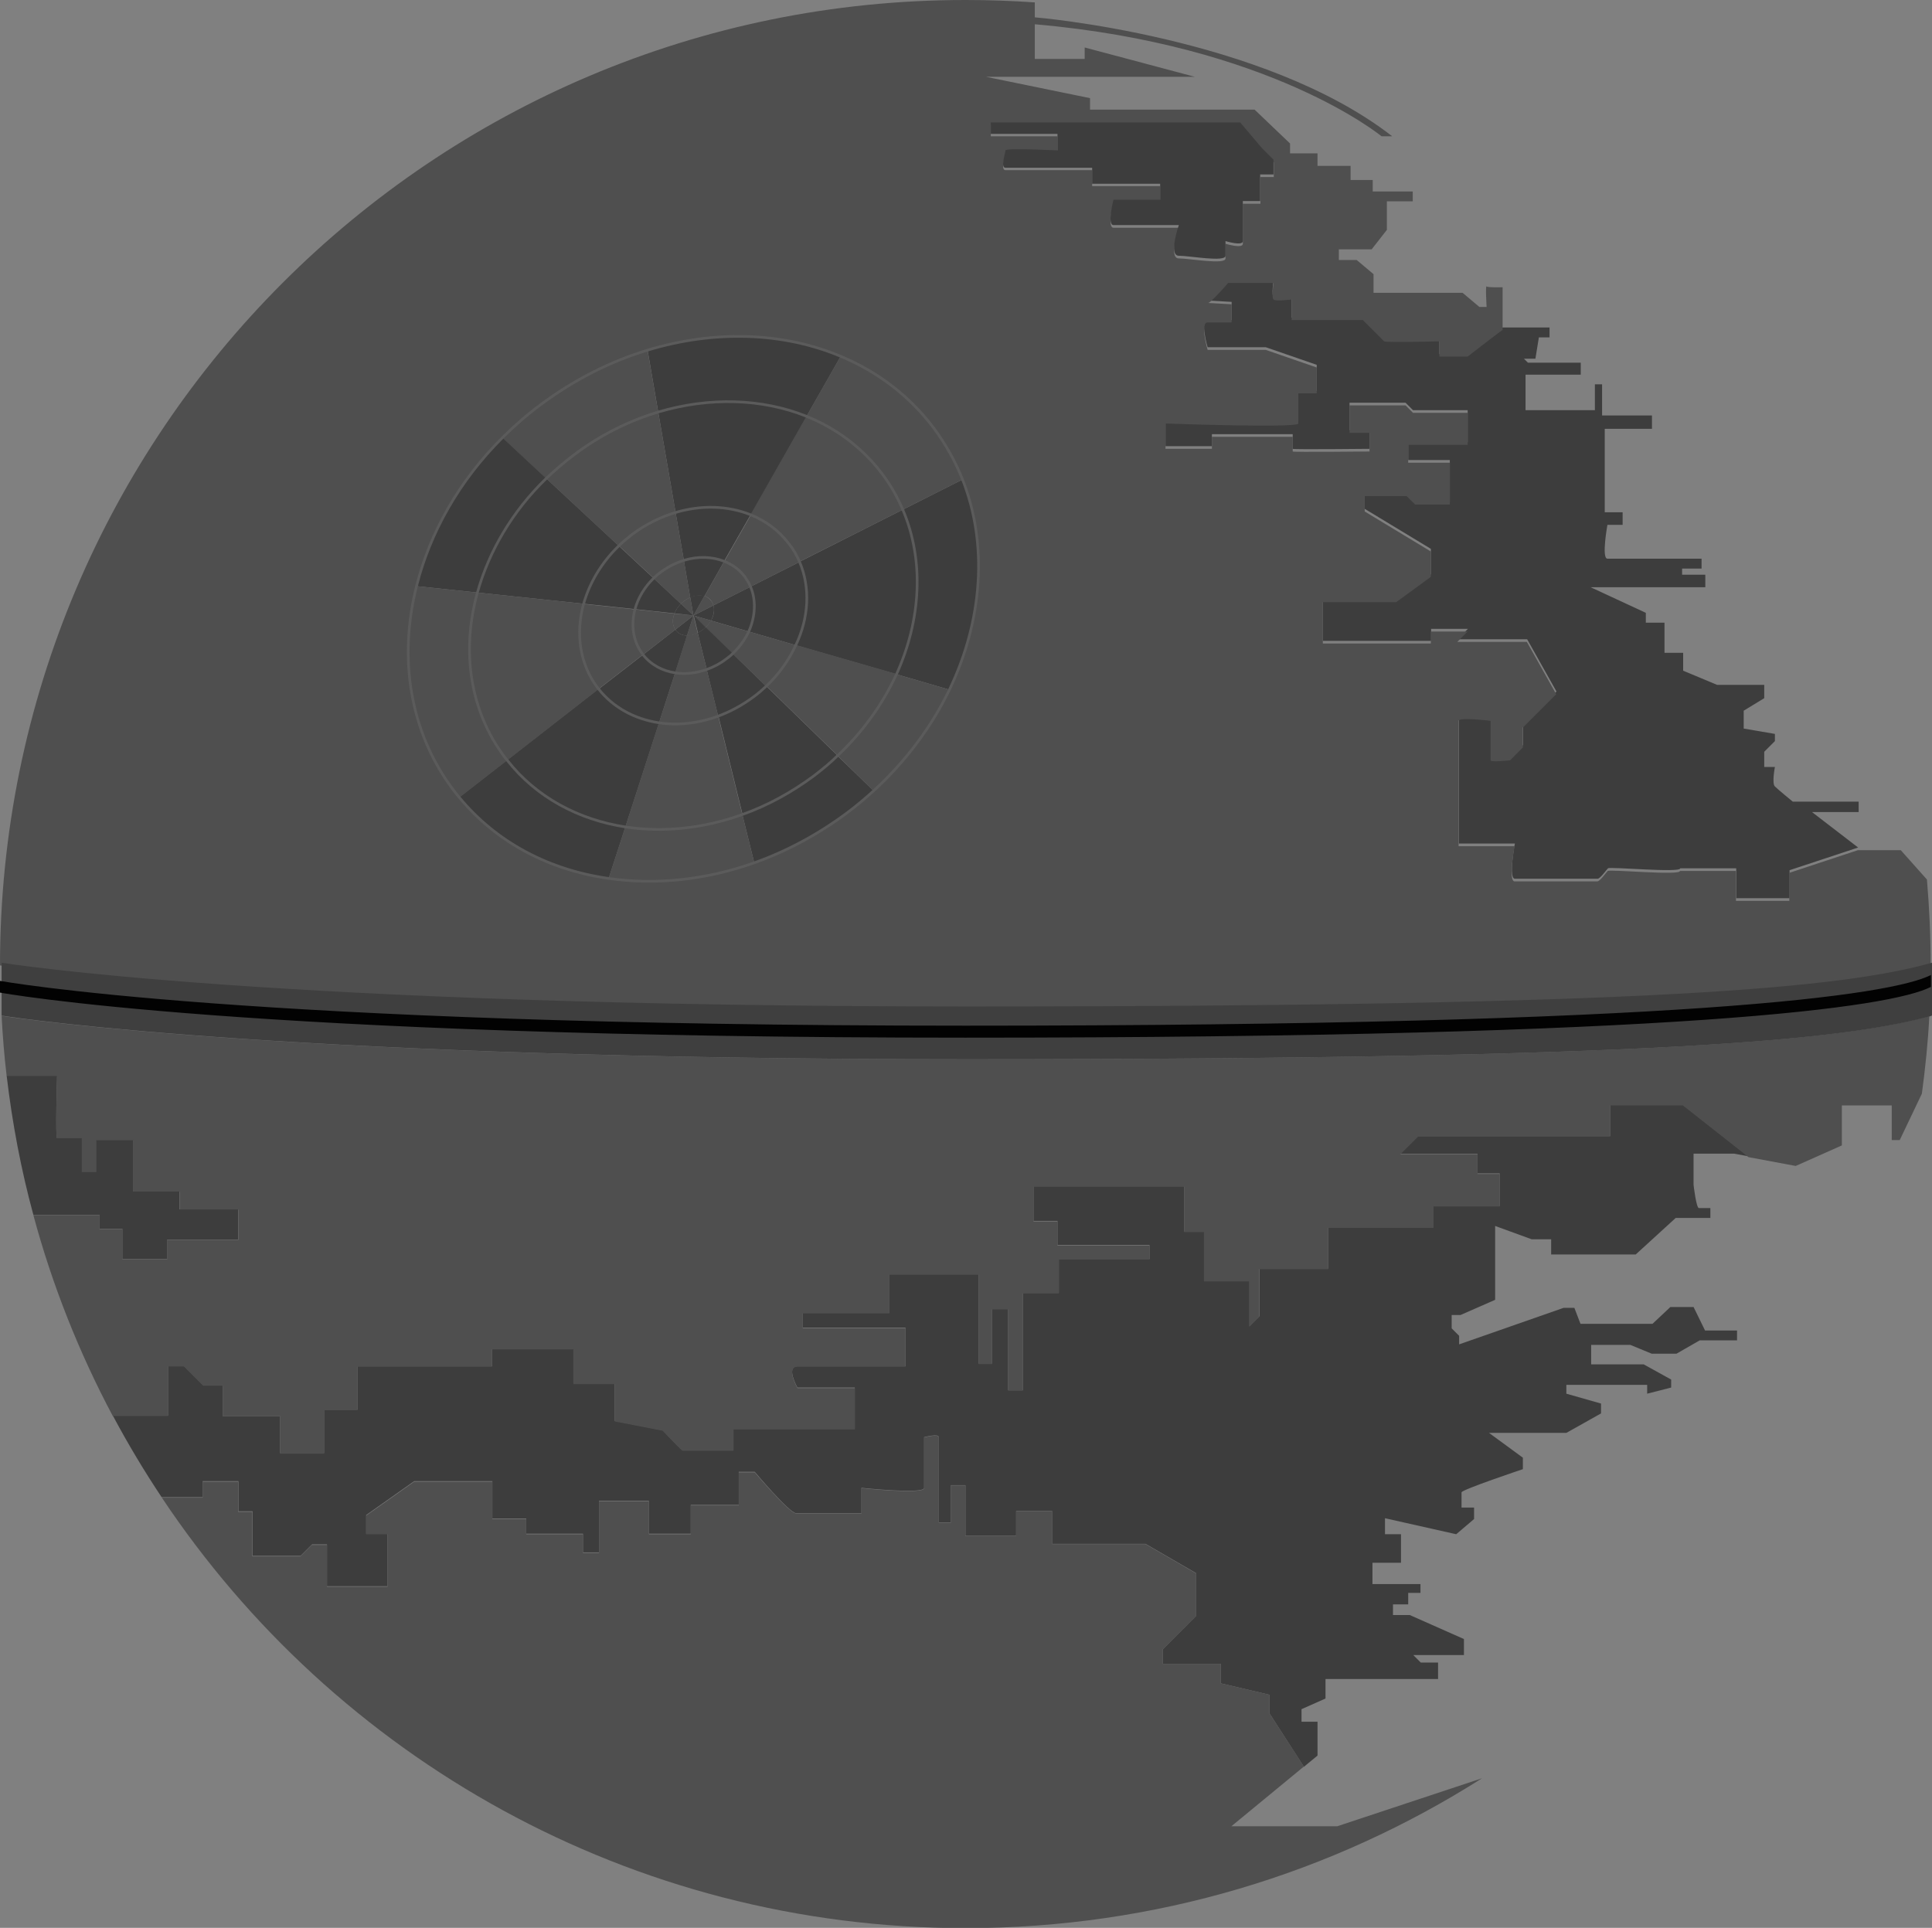 <?xml version="1.0" encoding="utf-8"?>
<!-- Generator: Adobe Illustrator 19.2.0, SVG Export Plug-In . SVG Version: 6.00 Build 0)  -->
<svg version="1.1" id="Calque_1" xmlns="http://www.w3.org/2000/svg" xmlns:xlink="http://www.w3.org/1999/xlink" x="0px" y="0px"
	 viewBox="0 0 724.4 722.9" style="enable-background:new 0 0 724.4 722.9;" xml:space="preserve">
<rect x="0" y="0" width="724.4" height="722.9" fill="#808080" stroke="none"/>
<style type="text/css">
	.st0{fill:#3D3D3D;}
	.st1{fill:#4F4F4F;}
	.st2{fill:none;stroke:#FFFFFF;stroke-width:3;stroke-miterlimit:10;}
	.st3{fill:#3F3F3F;}
	.st4{fill:#020202;}
	.st5{fill:none;stroke:#FFFFFF;stroke-miterlimit:10;}
	.st6{fill:none;stroke:#5B5B5B;stroke-miterlimit:10;}
</style>
<path class="st0" d="M696.7,304.5h-17.3l17.3,13.3l-25.7,8.5v10.5h-20v-11.2h-21c0,1.8-26.4-0.7-27.1,0c-0.7,0.7-2.9,3.9-3.9,3.9
	h-31c-2.5,0,0-13.2,0-13.2h-21v-13.5c0,0,0-32,0-33.5s12,0,12,0s0,14,0,14.8s7.3,0,7.3,0l4.8-4.8v-7.5l12.5-12.5l-11-19.6h-26.1
	l3.9-3.9h-13.8v4.5H496v-15.5h27.5l13-9.5v-9.5l-24.8-15V185h15.7l3.2,3.2h13v-15.7H528v-6.7h22.3v-12h-20.5l-2.8-2.8h-21v10.3h7.5
	v7c0,0-28.8,0.3-28.8,0s0-5.5,0-5.5h-30.3v4.5H437v-9.5c0,0,49.8,1.8,49.8,0s0-11.3,0-11.3h6.9v-9.7l-19.1-6.6h-21.8
	c0,0-3-10.2,0-10.2s9,0,9,0v-6.8l-8.8-0.5c1,0,7.5-7.5,7.5-7.5h17c0,0-0.8,5.4,0,6.2s6.8,0,6.8,0v7.7H511c0,0,7.5,7.5,8,8
	s20.7,0,20.7,0v5.7h10.6c0,0,12-9.2,13.1-10H581v3.7h-4l-1.3,8h-4.3l1.5,1.5h19.8v4.5H572v13.3h26v-9.7h2.7v11.7h18.7v5h-17.7v31.3
	h6.7v4.7h-5.7c0,0-2.3,12.7,0,12.7c2.3,0,35.3,0,35.3,0v3.7h-7.3v2.3h8.7v4.7h-43l20.7,9.6v3.7h7v11.3h7v6.7l12.7,5.3h17.7v5
	l-7.7,4.7v6.7l11.7,2v2.7l-4,4v5.7h4c0,0-1.2,6.2,0,7.3c1.2,1.2,6.7,5.7,6.7,5.7h24.7V304.5z"/>
<path class="st1" d="M722.5,329.8l-9.8-11h-16.1l-25.7,8.5v10.5h-20v-11.2h-21c0,1.8-26.4-0.7-27.1,0c-0.7,0.7-2.9,3.9-3.9,3.9h-31
	c-2.5,0,0-13.2,0-13.2h-21v-13.5c0,0,0-32,0-33.5s12,0,12,0s0,14,0,14.8s7.3,0,7.3,0l4.8-4.8v-7.5l12.5-12.5l-11-19.6h-26.1l3.9-3.9
	h-13.8v4.5H496v-15.5h27.5l13-9.5v-9.5l-24.8-15V186h15.7l3.2,3.2h13v-15.7H528v-6.7h22.3v-12h-20.5l-2.8-2.8h-21v10.3h7.5v7
	c0,0-28.8,0.3-28.8,0s0-5.5,0-5.5h-30.3v4.5H437v-9.5c0,0,49.8,1.8,49.8,0s0-11.3,0-11.3h6.9v-9.7l-19.1-6.6h-21.8
	c0,0-3-10.3,0-10.3s9,0,9,0v-6.8l-8.8-0.5c1,0,7.5-7.5,7.5-7.5h17c0,0-0.8,5.4,0,6.2s6.8,0,6.8,0v7.7H511c0,0,7.5,7.5,8,8
	s20.7,0,20.7,0v5.7h10.6c0,0,12-9.3,13.1-10v-16c0,0-5.5,0.2-6-0.3s0,7.7,0,7.7h-2.7l-6.3-5.3H515v-7l-6.3-5.3H502v-4h12.3l5.7-7.3
	V75.5h9.7v-3.7h-15v-4.3h-8.3v-5.3H494v-4.7h-10.3v-3.7l-13.3-12.7h-61.7v-4.3l-39-8H448l-41.3-11v4.3H388c0,0,0-9,0-13
	c88.6,7.7,130,42,130,42h4C473.7,13.5,388,6.5,388,6.5V0.9C379.4,0.3,370.7,0,362,0C162.1,0,0,162,0,362c0,0,100.9,16.4,361.9,16.4
	s328.9-7.3,362-16.4C723.9,351.1,723.4,340.4,722.5,329.8z M317.5,304.8c-49.8,37.4-115.9,33.6-147.6-8.7
	c-31.8-42.2-17.2-106.8,32.6-144.3s115.9-33.6,147.6,8.7C381.9,202.8,367.3,267.3,317.5,304.8z M417.5,75.8H435v-6h-25.5v-6
	c0,0-30.5,0-32.5,0s0-5.5,0-6.5s19.5,0,19.5,0v-6.2h-25v-4.3H465l8.3,9.8l4.3,4.3v5.5h-5v10H466c0,0,0,13,0,15s-6.5,0-6.5,0
	s0,3,0,5.5s-13.5,0-17.5,0s0-11.5,0-11.5s-22,0-24.5,0S417.5,75.8,417.5,75.8z"/>
<path class="st0" d="M477.5,59.9v5.5h-5v10H466c0,0,0,13,0,15s-6.5,0-6.5,0s0,3,0,5.5s-13.5,0-17.5,0s0-11.5,0-11.5s-22,0-24.5,0
	s0-9.5,0-9.5H435v-6h-25.5v-6c0,0-30.5,0-32.5,0s0-5.5,0-6.5s19.5,0,19.5,0v-6.2h-25v-4.3H465l8.3,9.8L477.5,59.9z"/>
<path class="st0" d="M639.3,498.9h12v3.7h-14l-8.7,5h-9.3l-8-3.3h-14.7v7.3h19.7l10.3,5.7v3l-9,2.3v-3.3h-30.3v3.3l13,3.7v3.7
	l-13,7.3h-29l12.7,9.3v4.3c0,0-23,7.7-23,8.7s0,5.7,0,5.7h4.7v4.3l-6.7,5.7l-26.7-6v6h6v10.7h-10.7v8h18v3.3H528v4.3h-5.7v4h6.3
	l20.3,9v6h-19l2.8,2.8h6.5v6.2H497v7.3l-9,4v4.7h6v12.7l-5.1,4.2L476,642.5v-7l-18.3-4.3v-7.3H436v-5.5l12.5-12.5v-16l-19-11h-35
	v-12.3H381v9.3h-19v-19h-5.5v14H352c0,0,0-30.5,0-32s-5.5,0-5.5,0s0,16.5,0,19s-23.5,0-23.5,0v9.5c0,0-22,0-24.5,0
	S283,551.9,283,551.9h-6v12.4h-18v10.8h-15.7v-12.3h-18.7v19.3h-6v-7h-21.3v-5.7h-12.7v-14h-29.3l-18,12.7v7h8v19.7h-22.7v-15.7H117
	l-4.3,4.3h-18v-16.7h-5.3v-11.3H76v6H60.6c-6.6-9.9-12.7-20.1-18.3-30.6H63v-18.6h6l7.2,7.2h7.3V531H105v13.9h16.5v-16.3H134v-16.3
	h50.5v-6.5H215v13h15.5v14l18,3.5c0,0,7,7.5,7.5,7.5s19,0,19,0v-8h45.5v-15.5H299c0,0-4.5-8,0-8s40.5,0,40.5,0v-14.5H301v-5.5h32.5
	v-14.5h33.4v33.5h5.1v-20.5h6v30.5h5.5v-36.5H397v-12.7h34v-5.3h-34.5v-9h-9v-13H444v17h7.5v18.5h17v17l3.8-3.8v-17.8H498v-15.5
	h39.5v-8h24.8v-12.2H554v-7.3h-29l6.7-6.7h72v-11.7H631l24.6,19.3l-5.3-1H635v11.7c0,0,1,8.7,2,8.7s4.3,0,4.3,0v3.7h-13l-15,13.7
	h-31.7v-5.7h-7.3l-13.7-5v27.7l-13,5.7h-3.3v5l2.8,2.8v3.2l39.2-13.7h4l2.3,6h27l6.7-6.3h8.7L639.3,498.9z"/>
<path class="st1" d="M723.4,381c-0.5,9.8-1.5,19.5-2.8,29.1v0l-8.3,17.4h-3v-13h-18.7v15l-17.3,7.7l-17.7-3.3L631,414.5h-27.3v11.7
	h-72l-6.7,6.7h29v7.3h8.3v12.2h-24.8v8H498v15.5h-25.8v17.8l-3.8,3.8v-17h-17v-18.5H444v-17h-56.5v13h9v9H431v5.3h-34v12.7h-13.5
	v36.5H378v-30.5h-6v20.5h-5.1v-33.5h-33.4v14.5H301v5.5h38.5v14.5c0,0-36,0-40.5,0s0,8,0,8h21.5v15.5H275v8c0,0-18.5,0-19,0
	s-7.5-7.5-7.5-7.5l-18-3.5v-14H215v-13h-30.5v6.5H134v16.3h-12.5v16.3H105V531H83.5v-11.4h-7.3l-7.2-7.2h-6V531H42.3
	c-12.6-23.7-22.7-49-29.8-75.4h24.8v5.3h8.6v11.3h16.8v-7.3h26.7v-11.3h-22v-6.7H50v-19.3H36v12h-5.3v-12.7c0,0-8.7,0-9.3,0
	c-0.7,0,0-23.4,0-23.4H2.5c-0.9-7.5-1.5-15-1.9-22.6c8.2,1.3,111.4,16.3,361.4,16.3C621.5,397.2,690.1,390,723.4,381z"/>
<path class="st1" d="M555.7,666.8c-56,35.6-122.5,56.2-193.7,56.2c-125.7,0-236.5-64.1-301.3-161.4H76v-6h13.3v11.3h5.3v16.7h18
	l4.3-4.3h5.7v15.7h22.7v-19.7h-8v-7l18-12.7h29.3v14h12.7v5.7h21.3v7h6v-19.3h18.7v12.3H259v-10.8h18v-12.4h6c0,0,13,15.4,15.5,15.4
	s24.5,0,24.5,0v-9.5c0,0,23.5,2.5,23.5,0s0-19,0-19s5.5-1.5,5.5,0s0,32,0,32h4.5v-14h5.5v19h19v-9.3h13.5v12.3h35l19,11v16
	L436,618.4v5.5h21.7v7.3l18.3,4.3v7l12.9,19.9l-27.2,22.4h39.7L555.7,666.8z"/>
<line class="st2" x1="555.7" y1="666.8" x2="555.7" y2="666.8"/>
<path class="st3" d="M724.4,361v19.8c-0.2,0.1-0.4,0.1-0.5,0.2c-33.3,9-101.8,16.2-361.4,16.2c-250,0-353.2-15-361.4-16.3
	c-0.4,0-0.5-0.1-0.5-0.1V361c0,0,100.9,16.4,362,16.4S691.3,370.2,724.4,361z"/>
<path class="st4" d="M723.9,370.1c-14.8,7.5-91.2,19-362,19S0,372.2,0,372.2l0-4.4c0,0,91.2,16.8,362,16.8s347.2-11.5,362-19V370.1z
	"/>
<line class="st5" x1="340.4" y1="98.6" x2="340.4" y2="98.6"/>
<path class="st5" d="M-559.8,338.9"/>
<line class="st5" x1="555.7" y1="666.8" x2="555.7" y2="666.8"/>
<line class="st5" x1="-559.8" y1="345.2" x2="-560.8" y2="347.5"/>
<path class="st2" d="M525.7,172.5"/>
<path class="st0" d="M89.3,453.5v11.3H62.7v7.3H45.9v-11.3h-8.6v-5.3H12.5c-4.6-16.9-7.9-34.3-10-52.1h18.9c0,0-0.7,23.4,0,23.4
	c0.7,0,9.3,0,9.3,0v12.7H36v-12h14v19.3h17.3v6.7H89.3z"/>
<g id="XMLID_1_">
	<g>
		<path class="st0" d="M360.9,179.8c9.7,24.4,7.5,52.9-5,78.8l-19.9-5.8c9.3-20.4,10.6-42.7,2.5-61.7L360.9,179.8z"/>
		<path class="st1" d="M360.9,179.8l-22.4,11.3c-2-4.7-4.6-9.3-7.8-13.5c-7.4-9.8-17.2-17-28.3-21.5l12.8-22.5
			c13.7,5.7,25.8,14.7,34.9,26.9C354.6,166.5,358.2,173,360.9,179.8z"/>
		<path class="st1" d="M336,252.8l19.9,5.8c-6.6,13.7-16.2,26.7-28.4,37.9l0,0L314,283.3C323.6,274.3,331,263.8,336,252.8z"/>
		<path class="st0" d="M338.5,191.1c8.1,19,6.9,41.3-2.5,61.7l-37.5-10.8c4.7-10.3,5.3-21.7,1.2-31.3L338.5,191.1z"/>
		<path class="st1" d="M338.5,191.1l-38.7,19.5c-1-2.4-2.3-4.7-4-6.8c-3.8-5-8.7-8.6-14.4-10.9l20.9-36.8
			c11.1,4.5,20.9,11.7,28.3,21.5C333.9,181.8,336.5,186.4,338.5,191.1z"/>
		<path class="st1" d="M298.6,241.9l37.5,10.8c-5,11-12.5,21.5-22.1,30.5l-26.6-25.9C292.2,252.8,296,247.5,298.6,241.9z"/>
		<path class="st0" d="M327.5,296.5L327.5,296.5c-3.1,2.9-6.5,5.7-10,8.3c-11,8.2-22.7,14.5-34.7,18.7l-4.5-18.2
			c9.3-3.3,18.3-8.2,26.8-14.5c3.1-2.4,6.1-4.8,8.8-7.5L327.5,296.5z"/>
		<path class="st0" d="M315.2,133.6l-12.8,22.5c-16.7-6.7-36.4-7.3-55.6-1.6l-4-23.3C267.8,123.7,293.5,124.6,315.2,133.6z"/>
		<path class="st0" d="M287.4,257.4l26.6,25.9c-2.8,2.6-5.7,5.1-8.8,7.5c-8.5,6.4-17.5,11.2-26.8,14.5l-9-36.7
			c4.7-1.7,9.3-4.2,13.6-7.4C284.5,260,286,258.7,287.4,257.4z"/>
		<path class="st0" d="M302.4,156.1l-20.9,36.8c-8.5-3.4-18.5-3.7-28.2-0.8l-6.5-37.6C266,148.8,285.7,149.4,302.4,156.1z"/>
		<path class="st0" d="M299.8,210.7c4.1,9.6,3.5,21-1.2,31.3l-17.9-5.2c2.5-5.5,2.9-11.6,0.7-16.8L299.8,210.7z"/>
		<path class="st1" d="M299.8,210.7l-18.4,9.3c-0.5-1.3-1.3-2.5-2.1-3.7c-2-2.7-4.7-4.6-7.7-5.8l10-17.5c5.6,2.3,10.6,5.9,14.4,10.9
			C297.5,206,298.8,208.3,299.8,210.7z"/>
		<path class="st1" d="M280.7,236.8l17.9,5.2c-2.6,5.6-6.3,10.9-11.2,15.5l-12.7-12.4C277.3,242.6,279.3,239.8,280.7,236.8z"/>
		<path class="st0" d="M274.7,245.1l12.7,12.4c-1.4,1.3-2.9,2.6-4.5,3.8c-4.3,3.2-8.9,5.7-13.6,7.4l-4.3-17.5c2.5-0.9,5-2.2,7.3-4
			C273.1,246.5,273.9,245.8,274.7,245.1z"/>
		<path class="st1" d="M278.3,305.3l4.5,18.2c-18.2,6.5-37.1,8.4-54.6,5.9l6.3-19.4C248.5,312.1,263.7,310.6,278.3,305.3z"/>
		<path class="st0" d="M281.5,192.9l-10,17.5c-4.5-1.8-9.9-2-15.1-0.4l-3.1-17.9C263,189.2,273,189.5,281.5,192.9z"/>
		<path class="st0" d="M281.4,220c2.2,5.2,1.9,11.3-0.7,16.8l-14.1-4.1c1.1-1.9,1.4-4,0.9-5.7L281.4,220z"/>
		<path class="st1" d="M281.4,220l-13.9,7c-0.2-0.8-0.6-1.5-1.1-2.1c-0.6-0.7-1.4-1.1-2.2-1.4l7.4-13.1c3,1.2,5.7,3.2,7.7,5.8
			C280.1,217.4,280.8,218.7,281.4,220z"/>
		<path class="st1" d="M266.5,232.7l14.1,4.1c-1.4,3-3.4,5.8-6,8.3l-10.1-9.8C265.4,234.5,266,233.6,266.5,232.7z"/>
		<path class="st1" d="M269.3,268.6l9,36.7c-14.6,5.3-29.8,6.8-43.8,4.7l12.6-39.1C254.2,272,261.9,271.3,269.3,268.6z"/>
		<path class="st0" d="M264.6,235.2l10.1,9.8c-0.8,0.7-1.6,1.4-2.4,2c-2.3,1.7-4.8,3-7.3,4l-3.4-13.7c1-0.5,1.9-1.1,2.7-1.9
			C264.4,235.4,264.5,235.3,264.6,235.2z"/>
		<path class="st0" d="M271.5,210.5l-7.4,13.1c-1.6-0.5-3.5-0.3-5.3,0.5l-2.4-14C261.6,208.5,267,208.6,271.5,210.5z"/>
		<path class="st1" d="M265,251.1l4.3,17.5c-7.4,2.7-15.1,3.5-22.2,2.4l6-18.6C256.9,252.9,261,252.5,265,251.1z"/>
		<path class="st0" d="M267.5,227c0.5,1.7,0.1,3.8-0.9,5.7l-6.6-1.9L267.5,227z"/>
		<path class="st1" d="M267.5,227l-7.5,3.8l4.1-7.3c0.9,0.3,1.6,0.7,2.2,1.4C266.9,225.5,267.3,226.2,267.5,227z"/>
		<path class="st1" d="M260,230.8l6.6,1.9c-0.5,0.9-1.2,1.8-2,2.6L260,230.8z"/>
		<path class="st1" d="M261.6,237.3l3.4,13.7c-4,1.4-8.1,1.9-11.9,1.3l4.5-14.1C258.9,238.3,260.3,238,261.6,237.3z"/>
		<path class="st0" d="M264.6,235.2c-0.1,0.1-0.2,0.2-0.2,0.2c-0.9,0.8-1.8,1.4-2.7,1.9l-1.6-6.6L264.6,235.2z"/>
		<path class="st0" d="M264.1,223.5l-4.1,7.3l-1.2-6.8C260.7,223.2,262.5,223,264.1,223.5z"/>
		<path class="st1" d="M260,230.8l1.6,6.6c-1.3,0.7-2.8,1-4,0.9L260,230.8z"/>
		<path class="st1" d="M258.8,224l1.2,6.8l-4.7-4.4c0.1-0.1,0.2-0.2,0.3-0.3C256.6,225.2,257.7,224.5,258.8,224z"/>
		<path class="st0" d="M260,230.8l-2.4,7.5c-1.6,0-3-0.6-3.9-1.6c-0.2-0.2-0.3-0.4-0.5-0.6L260,230.8z"/>
		<path class="st1" d="M260,230.8l-6.8,5.3c-1.1-1.6-1.2-3.9-0.3-6L260,230.8z"/>
		<path class="st0" d="M260,230.8l-7.1-0.8c0.5-1.3,1.3-2.5,2.4-3.6L260,230.8z"/>
		<path class="st1" d="M256.4,210l2.4,14c-1.1,0.5-2.2,1.2-3.2,2.1c-0.1,0.1-0.2,0.2-0.3,0.3l-10.3-9.6c0.8-0.8,1.8-1.6,2.7-2.3
			C250.4,212.4,253.4,210.9,256.4,210z"/>
		<path class="st0" d="M257.6,238.3l-4.5,14.1c-4.8-0.7-9.1-3-12.1-6.8l12.2-9.5c0.1,0.2,0.3,0.4,0.5,0.6
			C254.6,237.7,256,238.3,257.6,238.3z"/>
		<path class="st1" d="M253.3,192.1l3.1,17.9c-3,0.9-6,2.4-8.7,4.4c-1,0.7-1.9,1.5-2.7,2.3l-13-12.1c1.6-1.6,3.3-3,5.1-4.4
			C242.2,196.5,247.7,193.8,253.3,192.1z"/>
		<path class="st0" d="M245,216.8l10.3,9.6c-1.1,1.1-1.9,2.3-2.4,3.6l-14.9-1.6C239.1,224.2,241.5,220.2,245,216.8z"/>
		<path class="st1" d="M246.8,154.5l6.5,37.6c-5.6,1.7-11.1,4.4-16.2,8.2c-1.8,1.4-3.5,2.8-5.1,4.4l-27.2-25.3
			c3.1-3,6.5-5.9,10.1-8.6C224.9,163.3,235.8,157.8,246.8,154.5z"/>
		<path class="st1" d="M253.2,236.1l-12.2,9.5c-0.1-0.1-0.2-0.2-0.2-0.3c-3.6-4.8-4.4-10.9-2.8-16.8l14.9,1.6
			C252,232.2,252.1,234.4,253.2,236.1z"/>
		<path class="st0" d="M253.1,252.4l-6,18.6c-8.9-1.3-16.9-5.6-22.5-12.7l16.4-12.7C244,249.3,248.3,251.6,253.1,252.4z"/>
		<path class="st0" d="M247.1,271L234.5,310c-17.6-2.6-33.4-11-44.4-25l34.4-26.8C230.1,265.4,238.2,269.6,247.1,271z"/>
		<path class="st1" d="M242.8,131.3l4,23.3c-11,3.3-21.9,8.7-31.9,16.3c-3.6,2.7-6.9,5.6-10.1,8.6l-16.4-15.3
			c4.3-4.3,9-8.4,14.1-12.2C215.1,142.4,228.8,135.5,242.8,131.3z"/>
		<path class="st0" d="M232,204.7l13,12.1c-3.5,3.4-5.9,7.5-7,11.6l-19-2C221.1,218.6,225.5,211,232,204.7z"/>
		<path class="st1" d="M240.7,245.3c0.1,0.1,0.2,0.2,0.2,0.3l-16.4,12.7c-0.1-0.2-0.3-0.4-0.4-0.5c-6.7-8.9-8.2-20.3-5.2-31.3l19,2
			C236.3,234.3,237.1,240.5,240.7,245.3z"/>
		<path class="st0" d="M234.5,310l-6.3,19.4c-22.1-3.2-42-13.4-56.1-30.4l18-14C201.1,299,216.9,307.4,234.5,310z"/>
		<path class="st0" d="M204.8,179.4l27.2,25.3c-6.5,6.3-10.9,13.9-13.1,21.7l-39.9-4.2C183.3,206.8,192,191.8,204.8,179.4z"/>
		<path class="st1" d="M224.6,258.3l-34.4,26.8c-0.3-0.4-0.6-0.7-0.9-1.1c-13.2-17.6-16.2-40.1-10.3-61.8l39.9,4.2
			c-3,11-1.5,22.4,5.2,31.3C224.3,257.9,224.4,258.1,224.6,258.3z"/>
		<path class="st0" d="M188.4,164.1l16.4,15.3c-12.8,12.4-21.5,27.4-25.8,42.8l-22.8-2.4C161.2,199.8,172.1,180.4,188.4,164.1z"/>
		<path class="st1" d="M189.3,284c0.3,0.4,0.6,0.7,0.9,1.1l-18,14c-0.8-1-1.6-1.9-2.3-2.9c-16.4-21.8-20.4-49.5-13.7-76.4l22.8,2.4
			C173.1,243.8,176.1,266.4,189.3,284z"/>
	</g>
	<g>
		<path class="st6" d="M360.9,179.8c-2.7-6.8-6.3-13.2-10.8-19.3c-9.2-12.2-21.2-21.2-34.9-26.9c-21.6-9.1-47.4-9.9-72.4-2.3
			c-13.9,4.2-27.6,11.1-40.3,20.6c-5.1,3.8-9.8,7.9-14.1,12.2c-16.3,16.2-27.2,35.7-32.2,55.6c-6.8,26.9-2.7,54.6,13.7,76.4
			c0.7,1,1.5,1.9,2.3,2.9c14.1,17.1,34,27.3,56.1,30.4c17.5,2.5,36.3,0.6,54.6-5.9c12-4.3,23.7-10.5,34.7-18.7
			c3.5-2.6,6.8-5.4,10-8.3c12.2-11.2,21.8-24.2,28.4-37.9C368.4,232.7,370.5,204.2,360.9,179.8z"/>
		<path class="st6" d="M338.5,191.1c-2-4.7-4.6-9.3-7.8-13.5c-7.4-9.8-17.2-17-28.3-21.5c-16.7-6.7-36.4-7.3-55.6-1.6
			c-11,3.3-21.9,8.7-31.9,16.3c-3.6,2.7-6.9,5.6-10.1,8.6c-12.8,12.4-21.5,27.4-25.8,42.8c-6,21.7-3,44.2,10.3,61.8
			c0.3,0.4,0.6,0.7,0.9,1.1c10.9,13.9,26.8,22.3,44.4,25c14,2.1,29.2,0.6,43.8-4.7c9.3-3.3,18.3-8.2,26.8-14.5
			c3.1-2.4,6.1-4.8,8.8-7.5c9.6-9,17-19.5,22.1-30.5C345.4,232.4,346.6,210.1,338.5,191.1z"/>
		<path class="st6" d="M299.8,210.7c-1-2.4-2.3-4.7-4-6.8c-3.8-5-8.7-8.6-14.4-10.9c-8.5-3.4-18.5-3.7-28.2-0.8
			c-5.6,1.7-11.1,4.4-16.2,8.2c-1.8,1.4-3.5,2.8-5.1,4.4c-6.5,6.3-10.9,13.9-13.1,21.7c-3,11-1.5,22.4,5.2,31.3
			c0.1,0.2,0.3,0.4,0.4,0.5c5.6,7.1,13.6,11.3,22.5,12.7c7.1,1.1,14.8,0.3,22.2-2.4c4.7-1.7,9.3-4.2,13.6-7.4
			c1.6-1.2,3.1-2.5,4.5-3.8c4.9-4.6,8.6-9.9,11.2-15.5C303.3,231.6,303.9,220.3,299.8,210.7z"/>
		<path class="st6" d="M281.4,220c-0.5-1.3-1.3-2.5-2.1-3.7c-2-2.7-4.7-4.6-7.7-5.8c-4.5-1.8-9.9-2-15.1-0.4c-3,0.9-6,2.4-8.7,4.4
			c-1,0.7-1.9,1.5-2.7,2.3c-3.5,3.4-5.9,7.5-7,11.6c-1.6,5.9-0.8,12,2.8,16.8c0.1,0.1,0.2,0.2,0.2,0.3c3,3.8,7.3,6.1,12.1,6.8
			c3.8,0.6,8,0.1,11.9-1.3c2.5-0.9,5-2.2,7.3-4c0.9-0.6,1.7-1.3,2.4-2c2.6-2.5,4.6-5.3,6-8.3C283.2,231.2,283.6,225.1,281.4,220z"/>
	</g>
</g>
</svg>
